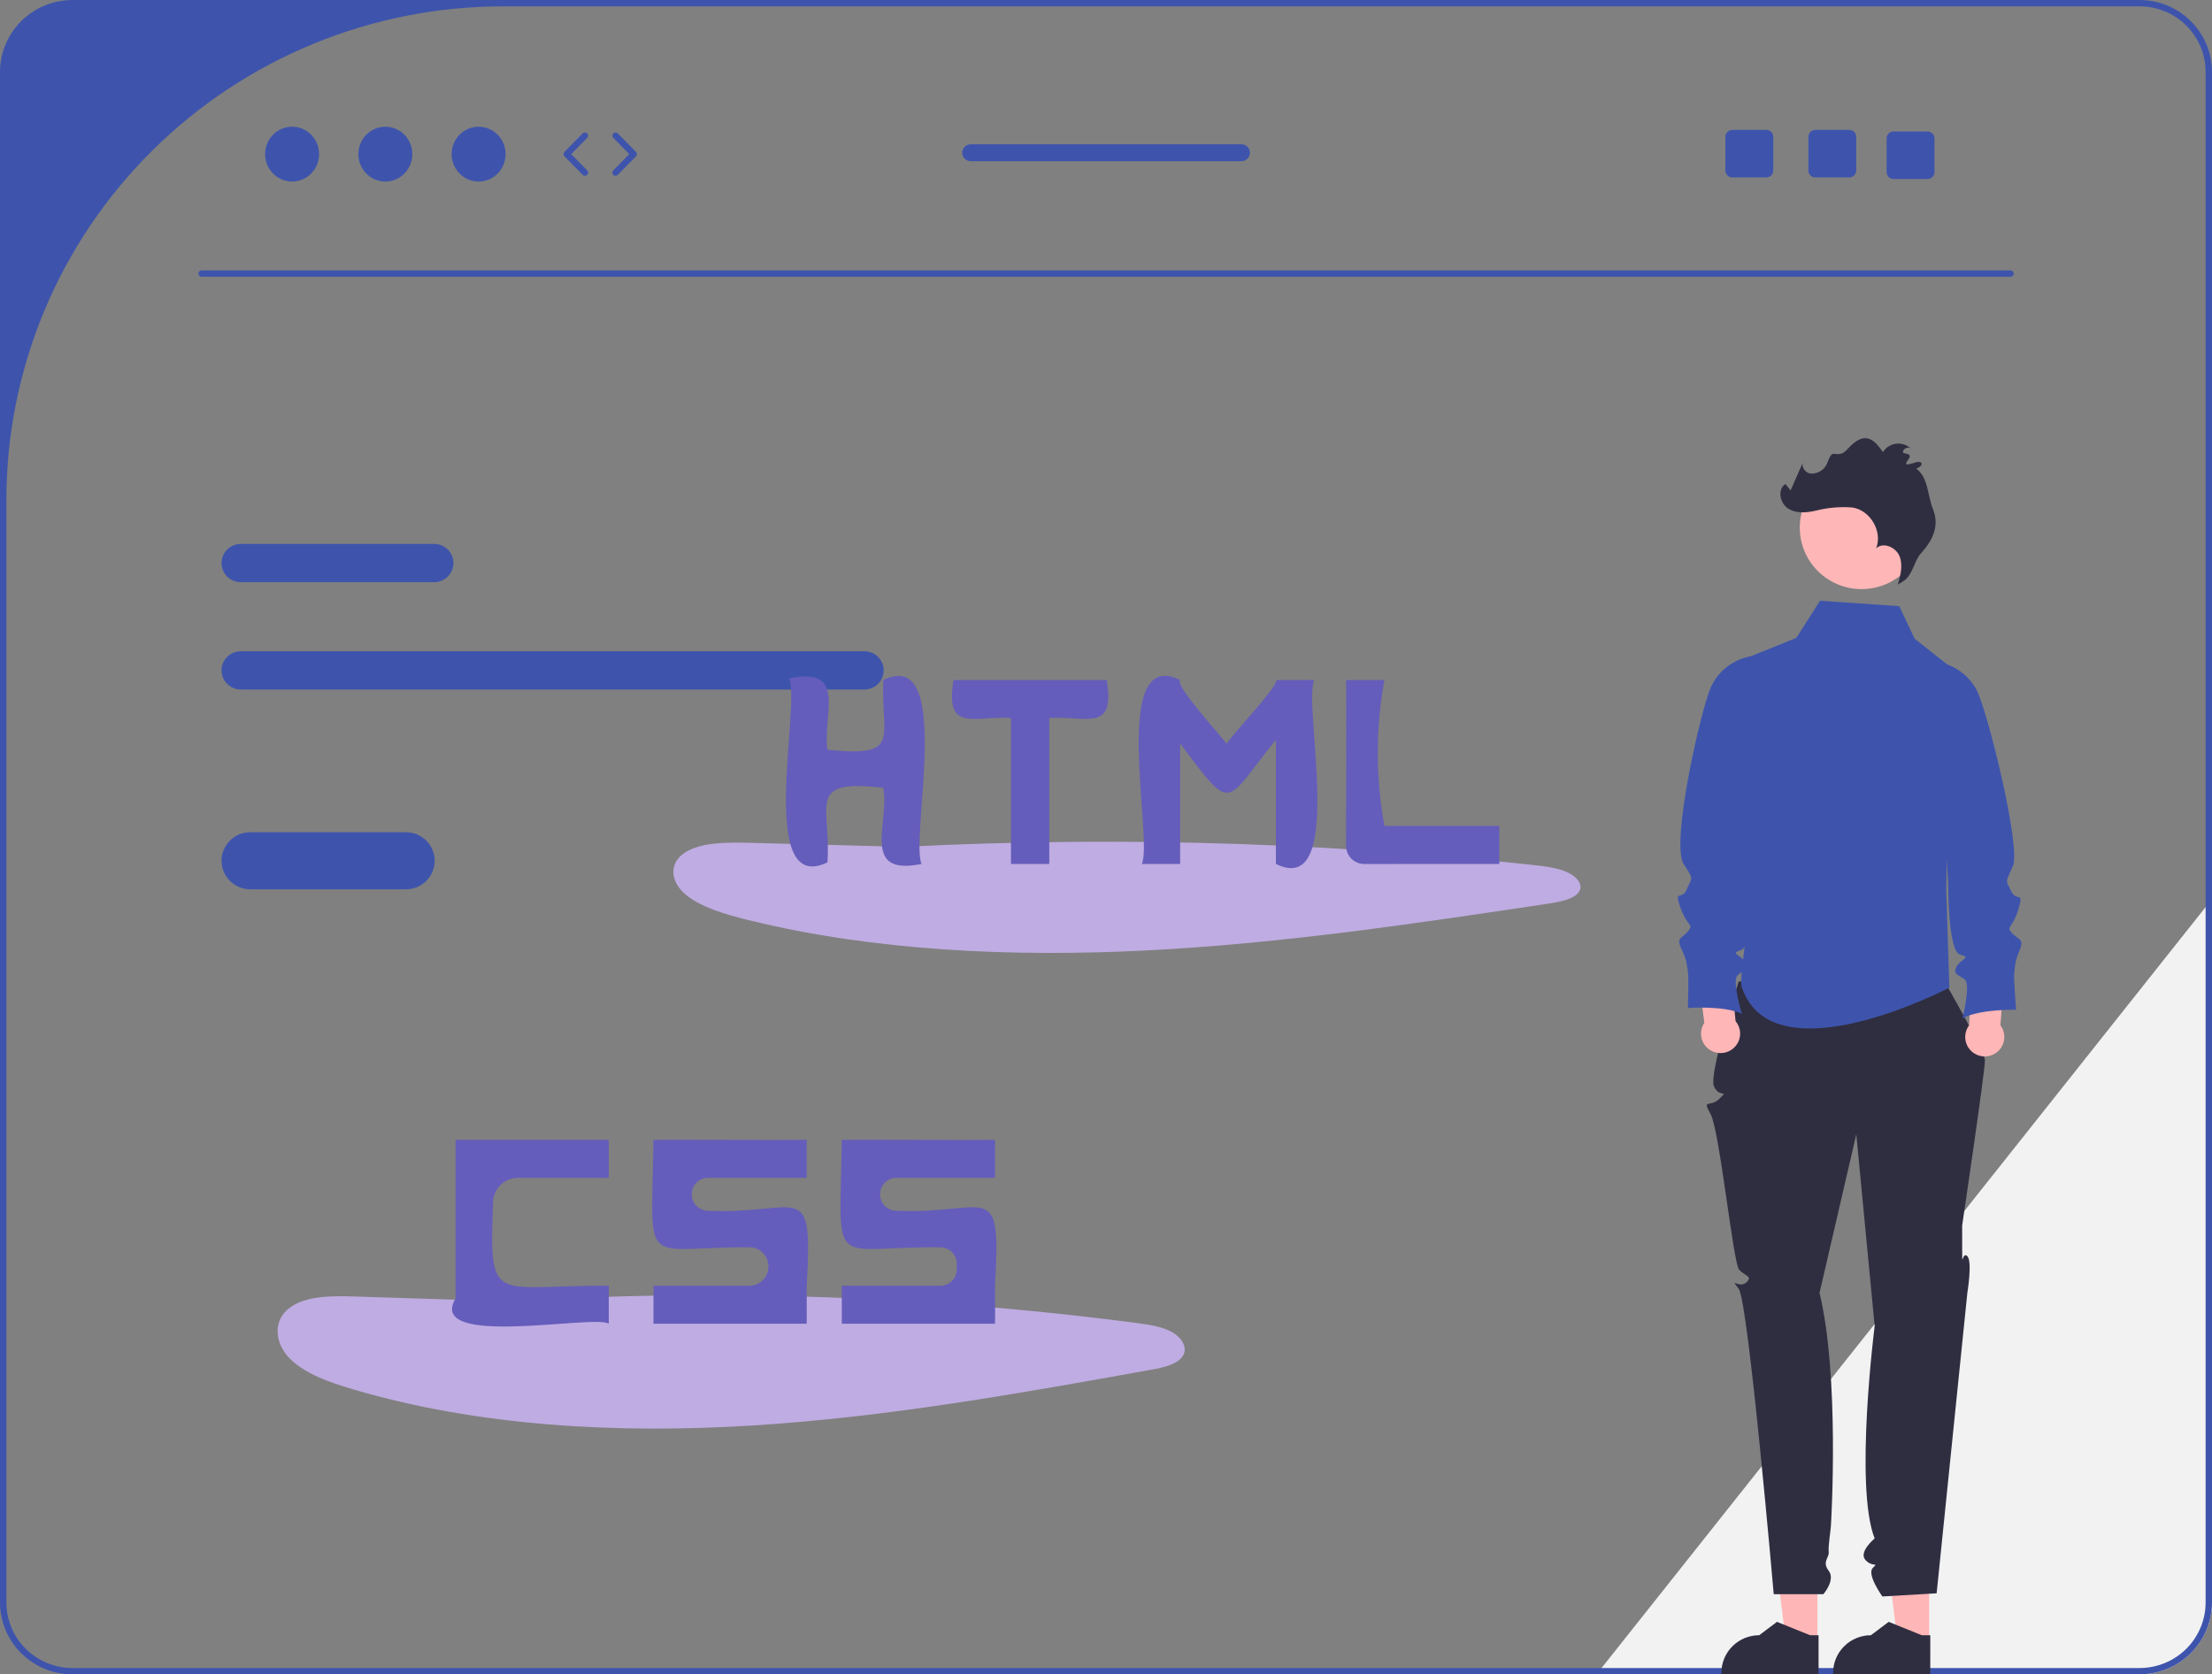 <svg width="395" height="299" viewBox="0 0 395 299" fill="none" xmlns="http://www.w3.org/2000/svg">
<rect x="0" y="0" width="395" height="299" fill="#808080" stroke="none"/>
<g clip-path="url(#clip0_96_43)">
<path d="M395 160.542V286.151C394.996 289.557 393.632 292.823 391.208 295.232C388.783 297.641 385.496 298.996 382.067 299H285.09L285.99 297.867L393.86 161.981L395 160.542Z" fill="#F2F2F2"/>
<path d="M154.359 116.297H43.002C42.089 116.297 41.214 116.657 40.569 117.298C39.923 117.94 39.561 118.809 39.561 119.715C39.561 120.622 39.923 121.491 40.569 122.132C41.214 122.773 42.089 123.134 43.002 123.134H154.359C155.271 123.134 156.146 122.773 156.792 122.132C157.437 121.491 157.799 120.622 157.799 119.715C157.799 118.809 157.437 117.94 156.792 117.298C156.146 116.657 155.271 116.297 154.359 116.297Z" fill="#3E54AC"/>
<path d="M77.528 97.132H43.002C42.089 97.132 41.214 97.492 40.569 98.133C39.923 98.774 39.561 99.643 39.561 100.55C39.561 101.456 39.923 102.326 40.569 102.967C41.214 103.608 42.089 103.968 43.002 103.968H77.528C78.441 103.968 79.316 103.608 79.961 102.967C80.606 102.326 80.969 101.456 80.969 100.55C80.969 99.643 80.606 98.774 79.961 98.133C79.316 97.492 78.441 97.132 77.528 97.132Z" fill="#3E54AC"/>
<path d="M382.067 0H12.933C9.504 0.004 6.217 1.359 3.793 3.768C1.368 6.177 0.004 9.443 0 12.849V286.151C0.004 289.557 1.368 292.823 3.793 295.232C6.217 297.641 9.504 298.996 12.933 299H382.067C385.496 298.996 388.783 297.641 391.207 295.232C393.632 292.823 394.996 289.557 395 286.151V12.849C394.996 9.443 393.632 6.177 391.207 3.768C388.783 1.359 385.496 0.004 382.067 0ZM393.86 286.151C393.86 287.69 393.555 289.213 392.962 290.635C392.37 292.056 391.501 293.348 390.406 294.436C389.311 295.524 388.011 296.387 386.58 296.976C385.149 297.564 383.616 297.867 382.067 297.867H12.933C9.805 297.867 6.806 296.633 4.594 294.436C2.382 292.238 1.14 289.258 1.14 286.151V89.29C1.14 65.909 10.489 43.486 27.129 26.953C43.77 10.421 66.339 1.133 89.873 1.133H382.067C383.616 1.133 385.149 1.436 386.58 2.024C388.011 2.613 389.311 3.476 390.406 4.564C391.501 5.652 392.37 6.944 392.962 8.365C393.555 9.787 393.86 11.31 393.86 12.849V286.151Z" fill="#3E54AC"/>
<path d="M359.028 49.419H36C35.849 49.419 35.704 49.359 35.597 49.253C35.49 49.147 35.43 49.003 35.43 48.853C35.43 48.703 35.49 48.559 35.597 48.453C35.704 48.346 35.849 48.287 36 48.287H359.028C359.18 48.287 359.325 48.346 359.431 48.453C359.538 48.559 359.598 48.703 359.598 48.853C359.598 49.003 359.538 49.147 359.431 49.253C359.325 49.359 359.18 49.419 359.028 49.419Z" fill="#3E54AC"/>
<path d="M52.162 32.419C54.824 32.419 56.982 30.227 56.982 27.523C56.982 24.82 54.824 22.628 52.162 22.628C49.5 22.628 47.342 24.82 47.342 27.523C47.342 30.227 49.5 32.419 52.162 32.419Z" fill="#3E54AC"/>
<path d="M68.814 32.419C71.476 32.419 73.634 30.227 73.634 27.523C73.634 24.82 71.476 22.628 68.814 22.628C66.152 22.628 63.994 24.82 63.994 27.523C63.994 30.227 66.152 32.419 68.814 32.419Z" fill="#3E54AC"/>
<path d="M85.465 32.419C88.127 32.419 90.285 30.227 90.285 27.523C90.285 24.82 88.127 22.628 85.465 22.628C82.803 22.628 80.645 24.82 80.645 27.523C80.645 30.227 82.803 32.419 85.465 32.419Z" fill="#3E54AC"/>
<path d="M104.452 31.392C104.376 31.393 104.301 31.378 104.231 31.348C104.161 31.319 104.097 31.276 104.044 31.222L100.792 27.919C100.688 27.813 100.629 27.671 100.629 27.523C100.629 27.375 100.688 27.233 100.792 27.127L104.044 23.824C104.097 23.77 104.159 23.727 104.228 23.697C104.297 23.667 104.371 23.651 104.447 23.65C104.522 23.649 104.597 23.662 104.667 23.69C104.737 23.718 104.8 23.759 104.854 23.811C104.908 23.864 104.951 23.926 104.98 23.995C105.01 24.064 105.025 24.138 105.026 24.213C105.026 24.288 105.012 24.362 104.983 24.431C104.955 24.5 104.912 24.563 104.859 24.616L101.997 27.523L104.859 30.43C104.938 30.51 104.991 30.611 105.012 30.72C105.033 30.83 105.021 30.943 104.977 31.046C104.934 31.148 104.861 31.236 104.767 31.298C104.674 31.36 104.564 31.392 104.452 31.392Z" fill="#3E54AC"/>
<path d="M109.917 31.392C109.805 31.392 109.695 31.36 109.602 31.298C109.508 31.236 109.435 31.148 109.392 31.046C109.348 30.943 109.336 30.83 109.357 30.72C109.378 30.611 109.431 30.51 109.51 30.43L112.372 27.523L109.51 24.616C109.406 24.508 109.349 24.364 109.351 24.215C109.353 24.066 109.415 23.924 109.522 23.819C109.63 23.715 109.774 23.657 109.925 23.658C110.075 23.659 110.218 23.718 110.325 23.824L113.577 27.127C113.681 27.233 113.739 27.375 113.739 27.523C113.739 27.671 113.681 27.813 113.577 27.919L110.325 31.222C110.272 31.276 110.208 31.319 110.138 31.348C110.068 31.378 109.993 31.392 109.917 31.392Z" fill="#3E54AC"/>
<path d="M330.222 23.194H324.175C324.011 23.194 323.848 23.226 323.697 23.289C323.545 23.351 323.408 23.442 323.292 23.558C323.176 23.673 323.084 23.809 323.021 23.96C322.958 24.11 322.926 24.272 322.926 24.434V30.448C322.926 30.611 322.958 30.773 323.021 30.923C323.084 31.074 323.176 31.21 323.292 31.326C323.408 31.441 323.545 31.532 323.697 31.594C323.848 31.657 324.011 31.689 324.175 31.689H330.222C330.554 31.689 330.872 31.559 331.107 31.326C331.342 31.094 331.475 30.778 331.476 30.448V24.434C331.475 24.105 331.342 23.789 331.107 23.557C330.872 23.324 330.554 23.194 330.222 23.194Z" fill="#3E54AC"/>
<path d="M315.403 23.194H309.355C309.191 23.194 309.029 23.226 308.877 23.289C308.726 23.351 308.588 23.442 308.472 23.558C308.357 23.673 308.265 23.809 308.202 23.96C308.139 24.11 308.107 24.272 308.107 24.434V30.448C308.107 30.611 308.139 30.773 308.202 30.923C308.265 31.074 308.357 31.21 308.472 31.326C308.588 31.441 308.726 31.532 308.877 31.594C309.029 31.657 309.191 31.689 309.355 31.689H315.403C315.734 31.689 316.053 31.559 316.288 31.326C316.523 31.094 316.656 30.778 316.657 30.448V24.434C316.656 24.105 316.523 23.789 316.288 23.557C316.053 23.324 315.734 23.194 315.403 23.194Z" fill="#3E54AC"/>
<path d="M344.187 23.477H338.139C337.975 23.477 337.813 23.509 337.662 23.572C337.51 23.634 337.373 23.726 337.257 23.841C337.141 23.956 337.049 24.093 336.986 24.243C336.923 24.393 336.891 24.555 336.891 24.718V30.732C336.891 30.895 336.923 31.056 336.986 31.206C337.049 31.357 337.141 31.494 337.257 31.609C337.373 31.724 337.51 31.815 337.662 31.878C337.813 31.94 337.975 31.972 338.139 31.972H344.187C344.519 31.972 344.837 31.842 345.072 31.609C345.307 31.377 345.44 31.061 345.441 30.732V24.718C345.44 24.388 345.307 24.073 345.072 23.84C344.837 23.608 344.519 23.477 344.187 23.477Z" fill="#3E54AC"/>
<path d="M221.685 25.766H173.344C172.94 25.766 172.553 25.925 172.268 26.209C171.983 26.492 171.822 26.877 171.822 27.278C171.822 27.679 171.983 28.063 172.268 28.347C172.553 28.63 172.94 28.79 173.344 28.79H221.685C222.088 28.79 222.475 28.63 222.761 28.347C223.046 28.063 223.206 27.679 223.206 27.278C223.206 26.877 223.046 26.492 222.761 26.209C222.475 25.925 222.088 25.766 221.685 25.766Z" fill="#3E54AC"/>
<path d="M92.114 232.431L63.206 231.523C59.197 231.397 54.688 231.403 51.828 233.462C48.583 235.798 49.074 239.938 51.769 242.622C54.464 245.307 58.767 246.841 62.99 248.088C85.427 254.714 110.258 256.059 134.368 254.56C158.479 253.061 182.093 248.822 205.591 244.599C207.82 244.198 210.346 243.622 211.255 242.081C212.134 240.59 210.983 238.793 209.196 237.829C207.41 236.866 205.144 236.541 202.959 236.254C163.375 231.086 123.363 229.952 83.547 232.87" fill="#BFACE2"/>
<path d="M144.052 210.342V203.546C139.089 203.616 121.327 203.496 116.693 203.546C116.348 227.297 114.235 222.645 133.82 222.737C134.72 222.74 135.582 223.098 136.218 223.731C136.854 224.364 137.211 225.222 137.213 226.116V226.218C137.213 227.114 136.854 227.973 136.217 228.606C135.579 229.24 134.714 229.596 133.813 229.596H116.693V236.391H144.052C144.091 236.368 144.025 229.829 144.052 229.596C145.209 209.909 142.92 216.989 126.288 216.2C125.544 216.162 124.843 215.841 124.33 215.304C123.817 214.767 123.532 214.055 123.533 213.315V213.23C123.533 212.464 123.839 211.729 124.384 211.188C124.929 210.646 125.669 210.342 126.44 210.342H144.052Z" fill="#655DBB"/>
<path d="M177.682 210.342V203.546C172.718 203.616 154.956 203.496 150.322 203.546C149.975 227.503 147.827 222.562 167.965 222.741C168.731 222.748 169.462 223.056 170.001 223.597C170.54 224.137 170.842 224.868 170.842 225.628C170.842 225.985 170.842 226.351 170.842 226.708C170.842 227.088 170.767 227.463 170.621 227.813C170.475 228.164 170.26 228.482 169.991 228.75C169.721 229.018 169.4 229.231 169.047 229.376C168.695 229.521 168.317 229.596 167.935 229.596H150.322V236.391H177.682C177.72 236.368 177.654 229.829 177.682 229.596C178.839 209.909 176.55 216.989 159.918 216.2C159.174 216.162 158.473 215.841 157.96 215.304C157.447 214.767 157.161 214.055 157.162 213.315V213.23C157.162 212.464 157.469 211.729 158.014 211.188C158.559 210.646 159.298 210.342 160.069 210.342H177.682Z" fill="#655DBB"/>
<path d="M108.714 210.342V203.546H81.354C81.335 209.608 81.368 225.65 81.354 231.861C75.991 240.881 106.458 234.636 108.715 236.394C108.714 236.391 108.714 229.596 108.714 229.596C87.897 229.488 87.374 233.359 88.044 214.629C88.084 213.479 88.572 212.389 89.405 211.589C90.238 210.79 91.35 210.342 92.509 210.341C98.527 210.342 108.714 210.342 108.714 210.342Z" fill="#655DBB"/>
<path d="M162.792 151.262L133.884 150.506C129.875 150.401 125.366 150.406 122.506 152.122C119.261 154.07 119.752 157.52 122.447 159.758C125.142 161.996 129.445 163.275 133.668 164.314C156.105 169.837 180.936 170.958 205.047 169.709C229.157 168.459 252.772 164.926 276.269 161.405C278.498 161.071 281.024 160.591 281.933 159.306C282.812 158.064 281.662 156.565 279.875 155.762C278.088 154.959 275.822 154.689 273.637 154.45C233.986 150.14 194.037 149.196 154.225 151.629" fill="#BFACE2"/>
<path d="M157.732 121.435C157.266 131.926 161.147 135.228 147.757 133.892C146.852 127.633 151.44 118.948 140.918 121.153C143.026 125.693 135.045 160.139 147.755 153.995C148.469 143.646 143.764 139.107 157.732 140.69C158.853 147.087 153.624 156.501 164.571 154.279C162.464 149.736 170.444 115.294 157.732 121.435Z" fill="#655DBB"/>
<path d="M227.84 121.435C228.779 122.011 219.239 132.038 219.033 132.859C218.747 132.158 209.641 122.348 210.741 121.435C198.07 115.214 205.967 149.86 203.899 154.281C203.901 154.279 210.741 154.279 210.741 154.279V132.761C220.355 145.644 218.569 143.476 227.84 132.129L227.84 154.279C240.51 160.502 232.614 125.852 234.682 121.433C234.68 121.435 227.84 121.435 227.84 121.435Z" fill="#655DBB"/>
<path d="M197.631 121.435H170.272C168.664 130.961 173.979 127.766 180.532 128.23L180.531 154.279H187.371V128.23C193.894 127.789 199.259 130.919 197.631 121.435Z" fill="#655DBB"/>
<path d="M247.22 147.484C245.64 138.872 245.64 130.047 247.22 121.435H240.38C240.419 125.74 240.368 143.113 240.372 151.058C240.371 151.915 240.714 152.738 241.324 153.345C241.934 153.951 242.761 154.292 243.624 154.293C250.515 154.302 263.67 154.252 267.739 154.279L267.739 147.484H247.22Z" fill="#655DBB"/>
<path d="M72.492 148.617H44.691C43.33 148.617 42.026 149.154 41.063 150.109C40.102 151.065 39.561 152.362 39.561 153.713C39.561 155.065 40.102 156.361 41.063 157.317C42.026 158.273 43.33 158.81 44.691 158.81H72.492C73.852 158.81 75.157 158.273 76.119 157.317C77.081 156.361 77.621 155.065 77.621 153.713C77.621 152.362 77.081 151.065 76.119 150.109C75.157 149.154 73.852 148.617 72.492 148.617Z" fill="#3E54AC"/>
<path d="M324.545 293.092L318.902 293.092L316.217 271.465L324.546 271.466L324.545 293.092Z" fill="#FFB6B6"/>
<path d="M324.744 298.941L307.39 298.941V298.723C307.39 296.943 308.101 295.236 309.368 293.978C310.635 292.719 312.353 292.012 314.144 292.012L317.315 289.623L323.229 292.012L324.744 292.012L324.744 298.941Z" fill="#2F2E41"/>
<path d="M344.495 293.092L338.851 293.092L336.167 271.465L344.496 271.466L344.495 293.092Z" fill="#FFB6B6"/>
<path d="M344.693 298.941L327.339 298.941V298.723C327.339 296.943 328.051 295.236 329.317 293.978C330.584 292.719 332.302 292.012 334.094 292.012L337.264 289.623L343.179 292.012L344.694 292.012L344.693 298.941Z" fill="#2F2E41"/>
<path d="M310.494 175.255C310.494 175.255 305.064 191.823 306.066 194.004C307.068 196.185 308.778 194.486 307.068 196.185C305.359 197.884 303.866 196.078 305.467 198.963C307.069 201.848 309.494 225.598 310.561 226.747C311.628 227.897 313.095 227.928 311.792 229.045C310.488 230.162 308.778 227.897 310.488 230.162C312.198 232.427 316.736 284.682 316.736 284.682H325.6C325.6 284.682 327.807 282.154 326.558 280.508C325.308 278.863 326.667 278.229 326.558 277.13C326.448 276.031 326.864 273.663 326.941 272.582C327.018 271.501 328.516 245.753 324.917 230.879L331.48 202.557L334.761 236.787C334.761 236.787 331.104 265.499 334.761 274.729C334.761 274.729 331.813 277.168 333.12 278.582C334.428 279.995 335.568 278.863 334.428 279.995C333.288 281.128 336.138 285.092 336.138 285.092L345.828 284.526L351.312 230.879C351.312 230.879 352.236 225.284 351.312 224.325C350.387 223.367 350.387 226.764 350.387 223.367V218.836C350.387 218.836 354.52 190.972 354.449 189.331C354.377 187.69 347.537 175.798 347.537 175.798L310.494 175.255Z" fill="#2F2E41"/>
<path d="M339.153 108.244L325.004 107.277L320.77 113.91L310.574 118.028V150.7C311.635 153.863 312.183 157.174 312.198 160.508C312.159 167.018 310.475 174.685 311.058 176.364C316.758 192.787 348.107 176.364 348.107 176.364L347.537 158.81L348.311 119.136L341.905 114.06L339.153 108.244Z" fill="#3E54AC"/>
<path d="M309.92 182.347L308.944 172.018L302.927 171.748L304.349 182.633C303.984 183.168 303.777 183.793 303.75 184.439C303.723 185.084 303.878 185.724 304.198 186.287C304.517 186.85 304.988 187.313 305.558 187.625C306.128 187.936 306.774 188.084 307.423 188.05C308.073 188.017 308.7 187.804 309.234 187.436C309.769 187.068 310.189 186.559 310.449 185.967C310.708 185.374 310.796 184.722 310.703 184.082C310.609 183.443 310.338 182.842 309.92 182.347Z" fill="#FFB6B6"/>
<path d="M312.881 117.157L312.714 117.185C311.163 117.447 309.699 118.08 308.449 119.03C307.199 119.98 306.201 121.218 305.541 122.638C303.818 126.34 298.223 150.678 300.676 154.349C302.578 157.195 302.116 156.64 301.221 158.787C300.327 160.935 298.887 158.643 300.067 162.051C301.248 165.459 302.545 164.973 301.449 166.29C300.354 167.606 299.23 167.348 300.295 169.554C301.361 171.759 301.187 172.503 301.389 173.334C301.59 174.164 301.415 180.006 301.415 180.006C301.415 180.006 307.843 179.521 311.041 181.04C311.041 181.04 309.256 175.141 310.266 174.196C311.275 173.251 312.485 173.137 311.621 171.763C310.757 170.388 308.797 170.33 310.93 169.643C313.063 168.957 312.376 156.644 312.376 156.644C315.889 147.504 314.501 132.47 312.881 117.157Z" fill="#3E54AC"/>
<path d="M351.637 183.084L352.087 172.719L358.083 172.148L357.215 183.09C357.606 183.606 357.845 184.22 357.905 184.864C357.964 185.507 357.842 186.154 357.552 186.732C357.261 187.31 356.814 187.797 356.261 188.136C355.708 188.476 355.07 188.655 354.42 188.655C353.77 188.654 353.132 188.473 352.58 188.132C352.027 187.792 351.581 187.304 351.292 186.726C351.003 186.147 350.882 185.5 350.943 184.856C351.004 184.213 351.244 183.599 351.637 183.084Z" fill="#FFB6B6"/>
<path d="M345.369 118.126L345.537 118.146C347.1 118.329 348.594 118.888 349.891 119.774C351.187 120.66 352.247 121.847 352.978 123.232C354.887 126.843 360.926 151.302 359.448 154.658C358.069 157.789 358.126 157.019 359.128 159.119C360.13 161.218 361.452 158.858 360.446 162.321C359.44 165.783 358.12 165.363 359.281 166.623C360.442 167.883 361.552 167.569 360.6 169.825C359.647 172.081 359.858 172.815 359.699 173.655C359.54 174.494 360.012 180.319 360.012 180.319C360.012 180.319 353.568 180.158 350.451 181.835C350.451 181.835 351.933 175.854 350.878 174.961C349.822 174.068 348.607 174.015 349.4 172.599C350.194 171.182 352.148 171.026 349.983 170.447C347.818 169.869 347.879 157.537 347.879 157.537L345.369 118.126Z" fill="#3E54AC"/>
<path d="M332.425 105.201C338.52 105.201 343.462 100.292 343.462 94.236C343.462 88.18 338.52 83.272 332.425 83.272C326.33 83.272 321.389 88.18 321.389 94.236C321.389 100.292 326.33 105.201 332.425 105.201Z" fill="#FFB6B6"/>
<path d="M340.106 103.622C341.641 102.428 341.79 100.154 343.099 98.72C345.289 96.322 346.318 93.743 345.171 90.902C344.156 88.389 344.372 85.301 342.187 83.683C343.26 83.297 343.513 82.496 342.566 82.481C341.927 82.471 339.546 83.683 340.692 82.173C341.837 80.662 339.669 81.259 339.812 80.64C339.956 80.022 340.876 79.679 341.281 80.169C340.939 79.822 340.521 79.557 340.059 79.394C339.598 79.231 339.105 79.176 338.619 79.231C338.133 79.286 337.666 79.451 337.253 79.713C336.841 79.975 336.494 80.327 336.239 80.743C334.948 78.821 333.578 77.498 331.603 78.718C329.663 79.916 329.688 81.396 327.602 81.041C326.622 80.873 326.529 82.714 325.859 83.445C325.549 83.834 325.147 84.139 324.688 84.333C324.229 84.528 323.729 84.605 323.232 84.558C322.254 84.374 321.507 83.164 322.055 82.339L319.75 87.562L318.821 86.43C317.346 87.386 317.83 89.879 319.316 90.819C320.801 91.76 322.732 91.559 324.442 91.142C326.502 90.64 328.628 90.465 330.742 90.623C333.971 91.076 336.221 94.912 335.025 97.927C336.266 96.717 338.561 97.721 339.204 99.327C339.847 100.932 339.376 102.741 338.899 104.403" fill="#2F2E41"/>
</g>
<defs>
<clipPath id="clip0_96_43">
<rect width="395" height="299" fill="white"/>
</clipPath>
</defs>
</svg>
